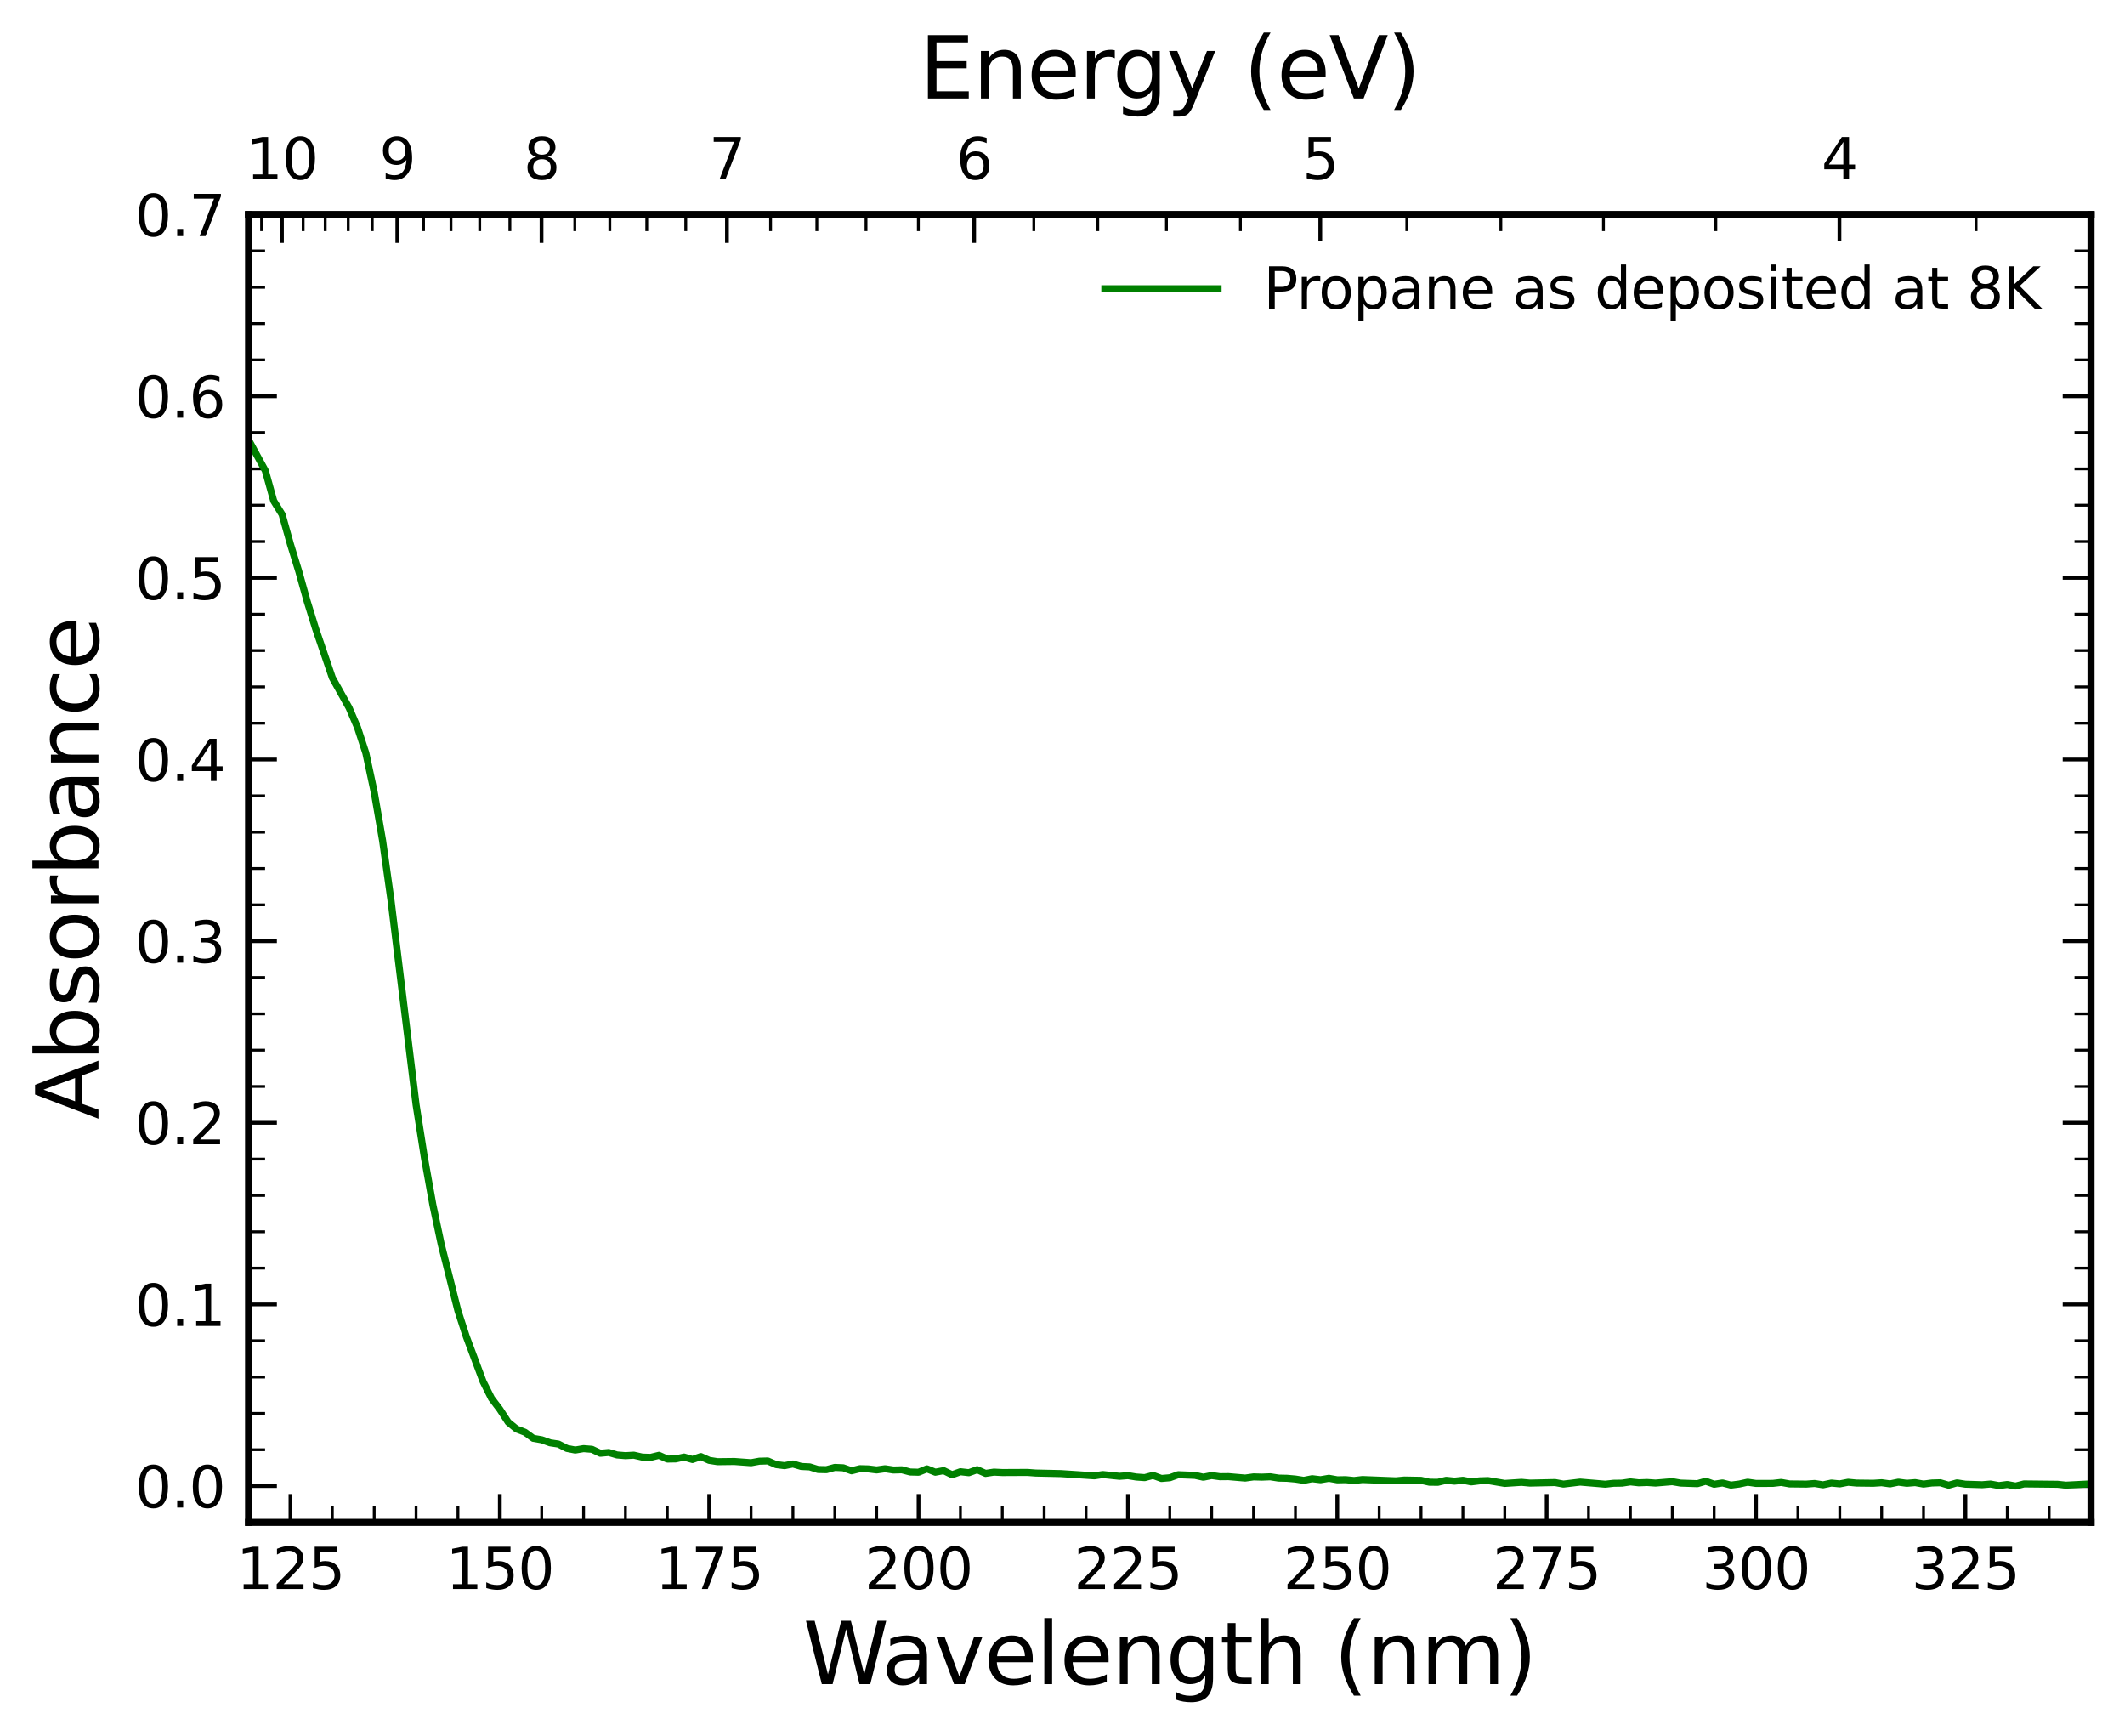 <?xml version="1.0" encoding="utf-8" standalone="no"?>
<!DOCTYPE svg PUBLIC "-//W3C//DTD SVG 1.1//EN"
  "http://www.w3.org/Graphics/SVG/1.1/DTD/svg11.dtd">
<svg xmlns:xlink="http://www.w3.org/1999/xlink" width="450.504pt" height="367.925pt" viewBox="0 0 450.504 367.925" xmlns="http://www.w3.org/2000/svg" version="1.1">
 <defs>
  <style type="text/css">*{stroke-linejoin: round; stroke-linecap: butt}</style>
 </defs>
 <g id="figure_1">
  <g id="patch_1">
   <path d="M 0 367.925 
L 450.504 367.925 
L 450.504 0 
L 0 0 
z
" style="fill: #ffffff"/>
  </g>
  <g id="axes_1">
   <g id="patch_2">
    <path d="M 52.704 322.691 
L 443.304 322.691 
L 443.304 45.491 
L 52.704 45.491 
z
" style="fill: #ffffff"/>
   </g>
   <g id="axes_2">
    <g id="patch_3">
     <path d="M 52.704 45.491 
L 443.304 45.491 
L 443.304 45.491 
L 52.704 45.491 
z
" style="fill: #ffffff"/>
    </g>
    <g id="matplotlib.axis_1">
     <g id="xtick_1">
      <g id="line2d_1">
       <defs>
        <path id="mc46e0ccaf7" d="M 0 0 
L 0 6 
" style="stroke: #000000; stroke-width: 0.8"/>
       </defs>
       <g>
        <use xlink:href="#mc46e0ccaf7" x="389.971" y="45.491" style="stroke: #000000; stroke-width: 0.8"/>
       </g>
      </g>
      <g id="text_1">
       <!-- 4 -->
       <g transform="translate(386.153 37.995) scale(0.12 -0.12)">
        <defs>
         <path id="DejaVuSans-34" d="M 2419 4116 
L 825 1625 
L 2419 1625 
L 2419 4116 
z
M 2253 4666 
L 3047 4666 
L 3047 1625 
L 3713 1625 
L 3713 1100 
L 3047 1100 
L 3047 0 
L 2419 0 
L 2419 1100 
L 313 1100 
L 313 1709 
L 2253 4666 
z
" transform="scale(0.016)"/>
        </defs>
        <use xlink:href="#DejaVuSans-34"/>
       </g>
      </g>
     </g>
     <g id="xtick_2">
      <g id="line2d_2">
       <g>
        <use xlink:href="#mc46e0ccaf7" x="279.906" y="45.491" style="stroke: #000000; stroke-width: 0.8"/>
       </g>
      </g>
      <g id="text_2">
       <!-- 5 -->
       <g transform="translate(276.089 37.995) scale(0.12 -0.12)">
        <defs>
         <path id="DejaVuSans-35" d="M 691 4666 
L 3169 4666 
L 3169 4134 
L 1269 4134 
L 1269 2991 
Q 1406 3038 1543 3061 
Q 1681 3084 1819 3084 
Q 2600 3084 3056 2656 
Q 3513 2228 3513 1497 
Q 3513 744 3044 326 
Q 2575 -91 1722 -91 
Q 1428 -91 1123 -41 
Q 819 9 494 109 
L 494 744 
Q 775 591 1075 516 
Q 1375 441 1709 441 
Q 2250 441 2565 725 
Q 2881 1009 2881 1497 
Q 2881 1984 2565 2268 
Q 2250 2553 1709 2553 
Q 1456 2553 1204 2497 
Q 953 2441 691 2322 
L 691 4666 
z
" transform="scale(0.016)"/>
        </defs>
        <use xlink:href="#DejaVuSans-35"/>
       </g>
      </g>
     </g>
     <g id="xtick_3">
      <g id="line2d_3">
       <g>
        <use xlink:href="#mc46e0ccaf7" x="206.53" y="45.491" style="stroke: #000000; stroke-width: 0.8"/>
       </g>
      </g>
      <g id="text_3">
       <!-- 6 -->
       <g transform="translate(202.713 37.995) scale(0.12 -0.12)">
        <defs>
         <path id="DejaVuSans-36" d="M 2113 2584 
Q 1688 2584 1439 2293 
Q 1191 2003 1191 1497 
Q 1191 994 1439 701 
Q 1688 409 2113 409 
Q 2538 409 2786 701 
Q 3034 994 3034 1497 
Q 3034 2003 2786 2293 
Q 2538 2584 2113 2584 
z
M 3366 4563 
L 3366 3988 
Q 3128 4100 2886 4159 
Q 2644 4219 2406 4219 
Q 1781 4219 1451 3797 
Q 1122 3375 1075 2522 
Q 1259 2794 1537 2939 
Q 1816 3084 2150 3084 
Q 2853 3084 3261 2657 
Q 3669 2231 3669 1497 
Q 3669 778 3244 343 
Q 2819 -91 2113 -91 
Q 1303 -91 875 529 
Q 447 1150 447 2328 
Q 447 3434 972 4092 
Q 1497 4750 2381 4750 
Q 2619 4750 2861 4703 
Q 3103 4656 3366 4563 
z
" transform="scale(0.016)"/>
        </defs>
        <use xlink:href="#DejaVuSans-36"/>
       </g>
      </g>
     </g>
     <g id="xtick_4">
      <g id="line2d_4">
       <g>
        <use xlink:href="#mc46e0ccaf7" x="154.119" y="45.491" style="stroke: #000000; stroke-width: 0.8"/>
       </g>
      </g>
      <g id="text_4">
       <!-- 7 -->
       <g transform="translate(150.301 37.995) scale(0.12 -0.12)">
        <defs>
         <path id="DejaVuSans-37" d="M 525 4666 
L 3525 4666 
L 3525 4397 
L 1831 0 
L 1172 0 
L 2766 4134 
L 525 4134 
L 525 4666 
z
" transform="scale(0.016)"/>
        </defs>
        <use xlink:href="#DejaVuSans-37"/>
       </g>
      </g>
     </g>
     <g id="xtick_5">
      <g id="line2d_5">
       <g>
        <use xlink:href="#mc46e0ccaf7" x="114.81" y="45.491" style="stroke: #000000; stroke-width: 0.8"/>
       </g>
      </g>
      <g id="text_5">
       <!-- 8 -->
       <g transform="translate(110.993 37.995) scale(0.12 -0.12)">
        <defs>
         <path id="DejaVuSans-38" d="M 2034 2216 
Q 1584 2216 1326 1975 
Q 1069 1734 1069 1313 
Q 1069 891 1326 650 
Q 1584 409 2034 409 
Q 2484 409 2743 651 
Q 3003 894 3003 1313 
Q 3003 1734 2745 1975 
Q 2488 2216 2034 2216 
z
M 1403 2484 
Q 997 2584 770 2862 
Q 544 3141 544 3541 
Q 544 4100 942 4425 
Q 1341 4750 2034 4750 
Q 2731 4750 3128 4425 
Q 3525 4100 3525 3541 
Q 3525 3141 3298 2862 
Q 3072 2584 2669 2484 
Q 3125 2378 3379 2068 
Q 3634 1759 3634 1313 
Q 3634 634 3220 271 
Q 2806 -91 2034 -91 
Q 1263 -91 848 271 
Q 434 634 434 1313 
Q 434 1759 690 2068 
Q 947 2378 1403 2484 
z
M 1172 3481 
Q 1172 3119 1398 2916 
Q 1625 2713 2034 2713 
Q 2441 2713 2670 2916 
Q 2900 3119 2900 3481 
Q 2900 3844 2670 4047 
Q 2441 4250 2034 4250 
Q 1625 4250 1398 4047 
Q 1172 3844 1172 3481 
z
" transform="scale(0.016)"/>
        </defs>
        <use xlink:href="#DejaVuSans-38"/>
       </g>
      </g>
     </g>
     <g id="xtick_6">
      <g id="line2d_6">
       <g>
        <use xlink:href="#mc46e0ccaf7" x="84.237" y="45.491" style="stroke: #000000; stroke-width: 0.8"/>
       </g>
      </g>
      <g id="text_6">
       <!-- 9 -->
       <g transform="translate(80.419 37.995) scale(0.12 -0.12)">
        <defs>
         <path id="DejaVuSans-39" d="M 703 97 
L 703 672 
Q 941 559 1184 500 
Q 1428 441 1663 441 
Q 2288 441 2617 861 
Q 2947 1281 2994 2138 
Q 2813 1869 2534 1725 
Q 2256 1581 1919 1581 
Q 1219 1581 811 2004 
Q 403 2428 403 3163 
Q 403 3881 828 4315 
Q 1253 4750 1959 4750 
Q 2769 4750 3195 4129 
Q 3622 3509 3622 2328 
Q 3622 1225 3098 567 
Q 2575 -91 1691 -91 
Q 1453 -91 1209 -44 
Q 966 3 703 97 
z
M 1959 2075 
Q 2384 2075 2632 2365 
Q 2881 2656 2881 3163 
Q 2881 3666 2632 3958 
Q 2384 4250 1959 4250 
Q 1534 4250 1286 3958 
Q 1038 3666 1038 3163 
Q 1038 2656 1286 2365 
Q 1534 2075 1959 2075 
z
" transform="scale(0.016)"/>
        </defs>
        <use xlink:href="#DejaVuSans-39"/>
       </g>
      </g>
     </g>
     <g id="xtick_7">
      <g id="line2d_7">
       <g>
        <use xlink:href="#mc46e0ccaf7" x="59.778" y="45.491" style="stroke: #000000; stroke-width: 0.8"/>
       </g>
      </g>
      <g id="text_7">
       <!-- 10 -->
       <g transform="translate(52.143 37.995) scale(0.12 -0.12)">
        <defs>
         <path id="DejaVuSans-31" d="M 794 531 
L 1825 531 
L 1825 4091 
L 703 3866 
L 703 4441 
L 1819 4666 
L 2450 4666 
L 2450 531 
L 3481 531 
L 3481 0 
L 794 0 
L 794 531 
z
" transform="scale(0.016)"/>
         <path id="DejaVuSans-30" d="M 2034 4250 
Q 1547 4250 1301 3770 
Q 1056 3291 1056 2328 
Q 1056 1369 1301 889 
Q 1547 409 2034 409 
Q 2525 409 2770 889 
Q 3016 1369 3016 2328 
Q 3016 3291 2770 3770 
Q 2525 4250 2034 4250 
z
M 2034 4750 
Q 2819 4750 3233 4129 
Q 3647 3509 3647 2328 
Q 3647 1150 3233 529 
Q 2819 -91 2034 -91 
Q 1250 -91 836 529 
Q 422 1150 422 2328 
Q 422 3509 836 4129 
Q 1250 4750 2034 4750 
z
" transform="scale(0.016)"/>
        </defs>
        <use xlink:href="#DejaVuSans-31"/>
        <use xlink:href="#DejaVuSans-30" x="63.623"/>
       </g>
      </g>
     </g>
     <g id="xtick_8">
      <g id="line2d_8">
       <defs>
        <path id="m41802b77cd" d="M 0 0 
L 0 3.5 
" style="stroke: #000000; stroke-width: 0.6"/>
       </defs>
       <g>
        <use xlink:href="#m41802b77cd" x="418.935" y="45.491" style="stroke: #000000; stroke-width: 0.6"/>
       </g>
      </g>
     </g>
     <g id="xtick_9">
      <g id="line2d_9">
       <g>
        <use xlink:href="#m41802b77cd" x="363.765" y="45.491" style="stroke: #000000; stroke-width: 0.6"/>
       </g>
      </g>
     </g>
     <g id="xtick_10">
      <g id="line2d_10">
       <g>
        <use xlink:href="#m41802b77cd" x="339.941" y="45.491" style="stroke: #000000; stroke-width: 0.6"/>
       </g>
      </g>
     </g>
     <g id="xtick_11">
      <g id="line2d_11">
       <g>
        <use xlink:href="#m41802b77cd" x="318.19" y="45.491" style="stroke: #000000; stroke-width: 0.6"/>
       </g>
      </g>
     </g>
     <g id="xtick_12">
      <g id="line2d_12">
       <g>
        <use xlink:href="#m41802b77cd" x="298.25" y="45.491" style="stroke: #000000; stroke-width: 0.6"/>
       </g>
      </g>
     </g>
     <g id="xtick_13">
      <g id="line2d_13">
       <g>
        <use xlink:href="#m41802b77cd" x="262.974" y="45.491" style="stroke: #000000; stroke-width: 0.6"/>
       </g>
      </g>
     </g>
     <g id="xtick_14">
      <g id="line2d_14">
       <g>
        <use xlink:href="#m41802b77cd" x="247.295" y="45.491" style="stroke: #000000; stroke-width: 0.6"/>
       </g>
      </g>
     </g>
     <g id="xtick_15">
      <g id="line2d_15">
       <g>
        <use xlink:href="#m41802b77cd" x="232.736" y="45.491" style="stroke: #000000; stroke-width: 0.6"/>
       </g>
      </g>
     </g>
     <g id="xtick_16">
      <g id="line2d_16">
       <g>
        <use xlink:href="#m41802b77cd" x="219.181" y="45.491" style="stroke: #000000; stroke-width: 0.6"/>
       </g>
      </g>
     </g>
     <g id="xtick_17">
      <g id="line2d_17">
       <g>
        <use xlink:href="#m41802b77cd" x="194.695" y="45.491" style="stroke: #000000; stroke-width: 0.6"/>
       </g>
      </g>
     </g>
     <g id="xtick_18">
      <g id="line2d_18">
       <g>
        <use xlink:href="#m41802b77cd" x="183.6" y="45.491" style="stroke: #000000; stroke-width: 0.6"/>
       </g>
      </g>
     </g>
     <g id="xtick_19">
      <g id="line2d_19">
       <g>
        <use xlink:href="#m41802b77cd" x="173.178" y="45.491" style="stroke: #000000; stroke-width: 0.6"/>
       </g>
      </g>
     </g>
     <g id="xtick_20">
      <g id="line2d_20">
       <g>
        <use xlink:href="#m41802b77cd" x="163.368" y="45.491" style="stroke: #000000; stroke-width: 0.6"/>
       </g>
      </g>
     </g>
     <g id="xtick_21">
      <g id="line2d_21">
       <g>
        <use xlink:href="#m41802b77cd" x="145.384" y="45.491" style="stroke: #000000; stroke-width: 0.6"/>
       </g>
      </g>
     </g>
     <g id="xtick_22">
      <g id="line2d_22">
       <g>
        <use xlink:href="#m41802b77cd" x="137.121" y="45.491" style="stroke: #000000; stroke-width: 0.6"/>
       </g>
      </g>
     </g>
     <g id="xtick_23">
      <g id="line2d_23">
       <g>
        <use xlink:href="#m41802b77cd" x="129.292" y="45.491" style="stroke: #000000; stroke-width: 0.6"/>
       </g>
      </g>
     </g>
     <g id="xtick_24">
      <g id="line2d_24">
       <g>
        <use xlink:href="#m41802b77cd" x="121.866" y="45.491" style="stroke: #000000; stroke-width: 0.6"/>
       </g>
      </g>
     </g>
     <g id="xtick_25">
      <g id="line2d_25">
       <g>
        <use xlink:href="#m41802b77cd" x="108.099" y="45.491" style="stroke: #000000; stroke-width: 0.6"/>
       </g>
      </g>
     </g>
     <g id="xtick_26">
      <g id="line2d_26">
       <g>
        <use xlink:href="#m41802b77cd" x="101.707" y="45.491" style="stroke: #000000; stroke-width: 0.6"/>
       </g>
      </g>
     </g>
     <g id="xtick_27">
      <g id="line2d_27">
       <g>
        <use xlink:href="#m41802b77cd" x="95.613" y="45.491" style="stroke: #000000; stroke-width: 0.6"/>
       </g>
      </g>
     </g>
     <g id="xtick_28">
      <g id="line2d_28">
       <g>
        <use xlink:href="#m41802b77cd" x="89.796" y="45.491" style="stroke: #000000; stroke-width: 0.6"/>
       </g>
      </g>
     </g>
     <g id="xtick_29">
      <g id="line2d_29">
       <g>
        <use xlink:href="#m41802b77cd" x="78.92" y="45.491" style="stroke: #000000; stroke-width: 0.6"/>
       </g>
      </g>
     </g>
     <g id="xtick_30">
      <g id="line2d_30">
       <g>
        <use xlink:href="#m41802b77cd" x="73.829" y="45.491" style="stroke: #000000; stroke-width: 0.6"/>
       </g>
      </g>
     </g>
     <g id="xtick_31">
      <g id="line2d_31">
       <g>
        <use xlink:href="#m41802b77cd" x="68.95" y="45.491" style="stroke: #000000; stroke-width: 0.6"/>
       </g>
      </g>
     </g>
     <g id="xtick_32">
      <g id="line2d_32">
       <g>
        <use xlink:href="#m41802b77cd" x="64.271" y="45.491" style="stroke: #000000; stroke-width: 0.6"/>
       </g>
      </g>
     </g>
     <g id="xtick_33">
      <g id="line2d_33">
       <g>
        <use xlink:href="#m41802b77cd" x="55.462" y="45.491" style="stroke: #000000; stroke-width: 0.6"/>
       </g>
      </g>
     </g>
     <g id="text_8">
      <!-- Energy (eV) -->
      <g transform="translate(194.916 20.877) scale(0.18 -0.18)">
       <defs>
        <path id="DejaVuSans-45" d="M 628 4666 
L 3578 4666 
L 3578 4134 
L 1259 4134 
L 1259 2753 
L 3481 2753 
L 3481 2222 
L 1259 2222 
L 1259 531 
L 3634 531 
L 3634 0 
L 628 0 
L 628 4666 
z
" transform="scale(0.016)"/>
        <path id="DejaVuSans-6e" d="M 3513 2113 
L 3513 0 
L 2938 0 
L 2938 2094 
Q 2938 2591 2744 2837 
Q 2550 3084 2163 3084 
Q 1697 3084 1428 2787 
Q 1159 2491 1159 1978 
L 1159 0 
L 581 0 
L 581 3500 
L 1159 3500 
L 1159 2956 
Q 1366 3272 1645 3428 
Q 1925 3584 2291 3584 
Q 2894 3584 3203 3211 
Q 3513 2838 3513 2113 
z
" transform="scale(0.016)"/>
        <path id="DejaVuSans-65" d="M 3597 1894 
L 3597 1613 
L 953 1613 
Q 991 1019 1311 708 
Q 1631 397 2203 397 
Q 2534 397 2845 478 
Q 3156 559 3463 722 
L 3463 178 
Q 3153 47 2828 -22 
Q 2503 -91 2169 -91 
Q 1331 -91 842 396 
Q 353 884 353 1716 
Q 353 2575 817 3079 
Q 1281 3584 2069 3584 
Q 2775 3584 3186 3129 
Q 3597 2675 3597 1894 
z
M 3022 2063 
Q 3016 2534 2758 2815 
Q 2500 3097 2075 3097 
Q 1594 3097 1305 2825 
Q 1016 2553 972 2059 
L 3022 2063 
z
" transform="scale(0.016)"/>
        <path id="DejaVuSans-72" d="M 2631 2963 
Q 2534 3019 2420 3045 
Q 2306 3072 2169 3072 
Q 1681 3072 1420 2755 
Q 1159 2438 1159 1844 
L 1159 0 
L 581 0 
L 581 3500 
L 1159 3500 
L 1159 2956 
Q 1341 3275 1631 3429 
Q 1922 3584 2338 3584 
Q 2397 3584 2469 3576 
Q 2541 3569 2628 3553 
L 2631 2963 
z
" transform="scale(0.016)"/>
        <path id="DejaVuSans-67" d="M 2906 1791 
Q 2906 2416 2648 2759 
Q 2391 3103 1925 3103 
Q 1463 3103 1205 2759 
Q 947 2416 947 1791 
Q 947 1169 1205 825 
Q 1463 481 1925 481 
Q 2391 481 2648 825 
Q 2906 1169 2906 1791 
z
M 3481 434 
Q 3481 -459 3084 -895 
Q 2688 -1331 1869 -1331 
Q 1566 -1331 1297 -1286 
Q 1028 -1241 775 -1147 
L 775 -588 
Q 1028 -725 1275 -790 
Q 1522 -856 1778 -856 
Q 2344 -856 2625 -561 
Q 2906 -266 2906 331 
L 2906 616 
Q 2728 306 2450 153 
Q 2172 0 1784 0 
Q 1141 0 747 490 
Q 353 981 353 1791 
Q 353 2603 747 3093 
Q 1141 3584 1784 3584 
Q 2172 3584 2450 3431 
Q 2728 3278 2906 2969 
L 2906 3500 
L 3481 3500 
L 3481 434 
z
" transform="scale(0.016)"/>
        <path id="DejaVuSans-79" d="M 2059 -325 
Q 1816 -950 1584 -1140 
Q 1353 -1331 966 -1331 
L 506 -1331 
L 506 -850 
L 844 -850 
Q 1081 -850 1212 -737 
Q 1344 -625 1503 -206 
L 1606 56 
L 191 3500 
L 800 3500 
L 1894 763 
L 2988 3500 
L 3597 3500 
L 2059 -325 
z
" transform="scale(0.016)"/>
        <path id="DejaVuSans-20" transform="scale(0.016)"/>
        <path id="DejaVuSans-28" d="M 1984 4856 
Q 1566 4138 1362 3434 
Q 1159 2731 1159 2009 
Q 1159 1288 1364 580 
Q 1569 -128 1984 -844 
L 1484 -844 
Q 1016 -109 783 600 
Q 550 1309 550 2009 
Q 550 2706 781 3412 
Q 1013 4119 1484 4856 
L 1984 4856 
z
" transform="scale(0.016)"/>
        <path id="DejaVuSans-56" d="M 1831 0 
L 50 4666 
L 709 4666 
L 2188 738 
L 3669 4666 
L 4325 4666 
L 2547 0 
L 1831 0 
z
" transform="scale(0.016)"/>
        <path id="DejaVuSans-29" d="M 513 4856 
L 1013 4856 
Q 1481 4119 1714 3412 
Q 1947 2706 1947 2009 
Q 1947 1309 1714 600 
Q 1481 -109 1013 -844 
L 513 -844 
Q 928 -128 1133 580 
Q 1338 1288 1338 2009 
Q 1338 2731 1133 3434 
Q 928 4138 513 4856 
z
" transform="scale(0.016)"/>
       </defs>
       <use xlink:href="#DejaVuSans-45"/>
       <use xlink:href="#DejaVuSans-6e" x="63.184"/>
       <use xlink:href="#DejaVuSans-65" x="126.562"/>
       <use xlink:href="#DejaVuSans-72" x="188.086"/>
       <use xlink:href="#DejaVuSans-67" x="227.449"/>
       <use xlink:href="#DejaVuSans-79" x="290.926"/>
       <use xlink:href="#DejaVuSans-20" x="350.105"/>
       <use xlink:href="#DejaVuSans-28" x="381.893"/>
       <use xlink:href="#DejaVuSans-65" x="420.906"/>
       <use xlink:href="#DejaVuSans-56" x="482.43"/>
       <use xlink:href="#DejaVuSans-29" x="550.838"/>
      </g>
     </g>
    </g>
    <g id="matplotlib.axis_2"/>
    <g id="patch_4">
     <path d="M 443.304 45.491 
L 52.704 45.491 
" style="fill: none; stroke: #000000; stroke-width: 1.5; stroke-linejoin: miter; stroke-linecap: square"/>
    </g>
   </g>
   <g id="matplotlib.axis_3">
    <g id="xtick_34">
     <g id="line2d_34">
      <defs>
       <path id="mc3f8a1e5c2" d="M 0 0 
L 0 -6 
" style="stroke: #000000; stroke-width: 0.8"/>
      </defs>
      <g>
       <use xlink:href="#mc3f8a1e5c2" x="61.582" y="322.691" style="stroke: #000000; stroke-width: 0.8"/>
      </g>
     </g>
     <g id="text_9">
      <!-- 125 -->
      <g transform="translate(50.129 336.809) scale(0.12 -0.12)">
       <defs>
        <path id="DejaVuSans-32" d="M 1228 531 
L 3431 531 
L 3431 0 
L 469 0 
L 469 531 
Q 828 903 1448 1529 
Q 2069 2156 2228 2338 
Q 2531 2678 2651 2914 
Q 2772 3150 2772 3378 
Q 2772 3750 2511 3984 
Q 2250 4219 1831 4219 
Q 1534 4219 1204 4116 
Q 875 4013 500 3803 
L 500 4441 
Q 881 4594 1212 4672 
Q 1544 4750 1819 4750 
Q 2544 4750 2975 4387 
Q 3406 4025 3406 3419 
Q 3406 3131 3298 2873 
Q 3191 2616 2906 2266 
Q 2828 2175 2409 1742 
Q 1991 1309 1228 531 
z
" transform="scale(0.016)"/>
       </defs>
       <use xlink:href="#DejaVuSans-31"/>
       <use xlink:href="#DejaVuSans-32" x="63.623"/>
       <use xlink:href="#DejaVuSans-35" x="127.246"/>
      </g>
     </g>
    </g>
    <g id="xtick_35">
     <g id="line2d_35">
      <g>
       <use xlink:href="#mc3f8a1e5c2" x="105.968" y="322.691" style="stroke: #000000; stroke-width: 0.8"/>
      </g>
     </g>
     <g id="text_10">
      <!-- 150 -->
      <g transform="translate(94.516 336.809) scale(0.12 -0.12)">
       <use xlink:href="#DejaVuSans-31"/>
       <use xlink:href="#DejaVuSans-35" x="63.623"/>
       <use xlink:href="#DejaVuSans-30" x="127.246"/>
      </g>
     </g>
    </g>
    <g id="xtick_36">
     <g id="line2d_36">
      <g>
       <use xlink:href="#mc3f8a1e5c2" x="150.354" y="322.691" style="stroke: #000000; stroke-width: 0.8"/>
      </g>
     </g>
     <g id="text_11">
      <!-- 175 -->
      <g transform="translate(138.902 336.809) scale(0.12 -0.12)">
       <use xlink:href="#DejaVuSans-31"/>
       <use xlink:href="#DejaVuSans-37" x="63.623"/>
       <use xlink:href="#DejaVuSans-35" x="127.246"/>
      </g>
     </g>
    </g>
    <g id="xtick_37">
     <g id="line2d_37">
      <g>
       <use xlink:href="#mc3f8a1e5c2" x="194.741" y="322.691" style="stroke: #000000; stroke-width: 0.8"/>
      </g>
     </g>
     <g id="text_12">
      <!-- 200 -->
      <g transform="translate(183.288 336.809) scale(0.12 -0.12)">
       <use xlink:href="#DejaVuSans-32"/>
       <use xlink:href="#DejaVuSans-30" x="63.623"/>
       <use xlink:href="#DejaVuSans-30" x="127.246"/>
      </g>
     </g>
    </g>
    <g id="xtick_38">
     <g id="line2d_38">
      <g>
       <use xlink:href="#mc3f8a1e5c2" x="239.127" y="322.691" style="stroke: #000000; stroke-width: 0.8"/>
      </g>
     </g>
     <g id="text_13">
      <!-- 225 -->
      <g transform="translate(227.675 336.809) scale(0.12 -0.12)">
       <use xlink:href="#DejaVuSans-32"/>
       <use xlink:href="#DejaVuSans-32" x="63.623"/>
       <use xlink:href="#DejaVuSans-35" x="127.246"/>
      </g>
     </g>
    </g>
    <g id="xtick_39">
     <g id="line2d_39">
      <g>
       <use xlink:href="#mc3f8a1e5c2" x="283.513" y="322.691" style="stroke: #000000; stroke-width: 0.8"/>
      </g>
     </g>
     <g id="text_14">
      <!-- 250 -->
      <g transform="translate(272.061 336.809) scale(0.12 -0.12)">
       <use xlink:href="#DejaVuSans-32"/>
       <use xlink:href="#DejaVuSans-35" x="63.623"/>
       <use xlink:href="#DejaVuSans-30" x="127.246"/>
      </g>
     </g>
    </g>
    <g id="xtick_40">
     <g id="line2d_40">
      <g>
       <use xlink:href="#mc3f8a1e5c2" x="327.9" y="322.691" style="stroke: #000000; stroke-width: 0.8"/>
      </g>
     </g>
     <g id="text_15">
      <!-- 275 -->
      <g transform="translate(316.447 336.809) scale(0.12 -0.12)">
       <use xlink:href="#DejaVuSans-32"/>
       <use xlink:href="#DejaVuSans-37" x="63.623"/>
       <use xlink:href="#DejaVuSans-35" x="127.246"/>
      </g>
     </g>
    </g>
    <g id="xtick_41">
     <g id="line2d_41">
      <g>
       <use xlink:href="#mc3f8a1e5c2" x="372.286" y="322.691" style="stroke: #000000; stroke-width: 0.8"/>
      </g>
     </g>
     <g id="text_16">
      <!-- 300 -->
      <g transform="translate(360.834 336.809) scale(0.12 -0.12)">
       <defs>
        <path id="DejaVuSans-33" d="M 2597 2516 
Q 3050 2419 3304 2112 
Q 3559 1806 3559 1356 
Q 3559 666 3084 287 
Q 2609 -91 1734 -91 
Q 1441 -91 1130 -33 
Q 819 25 488 141 
L 488 750 
Q 750 597 1062 519 
Q 1375 441 1716 441 
Q 2309 441 2620 675 
Q 2931 909 2931 1356 
Q 2931 1769 2642 2001 
Q 2353 2234 1838 2234 
L 1294 2234 
L 1294 2753 
L 1863 2753 
Q 2328 2753 2575 2939 
Q 2822 3125 2822 3475 
Q 2822 3834 2567 4026 
Q 2313 4219 1838 4219 
Q 1578 4219 1281 4162 
Q 984 4106 628 3988 
L 628 4550 
Q 988 4650 1302 4700 
Q 1616 4750 1894 4750 
Q 2613 4750 3031 4423 
Q 3450 4097 3450 3541 
Q 3450 3153 3228 2886 
Q 3006 2619 2597 2516 
z
" transform="scale(0.016)"/>
       </defs>
       <use xlink:href="#DejaVuSans-33"/>
       <use xlink:href="#DejaVuSans-30" x="63.623"/>
       <use xlink:href="#DejaVuSans-30" x="127.246"/>
      </g>
     </g>
    </g>
    <g id="xtick_42">
     <g id="line2d_42">
      <g>
       <use xlink:href="#mc3f8a1e5c2" x="416.673" y="322.691" style="stroke: #000000; stroke-width: 0.8"/>
      </g>
     </g>
     <g id="text_17">
      <!-- 325 -->
      <g transform="translate(405.22 336.809) scale(0.12 -0.12)">
       <use xlink:href="#DejaVuSans-33"/>
       <use xlink:href="#DejaVuSans-32" x="63.623"/>
       <use xlink:href="#DejaVuSans-35" x="127.246"/>
      </g>
     </g>
    </g>
    <g id="xtick_43">
     <g id="line2d_43">
      <defs>
       <path id="md6ed1feb13" d="M 0 0 
L 0 -3.5 
" style="stroke: #000000; stroke-width: 0.6"/>
      </defs>
      <g>
       <use xlink:href="#md6ed1feb13" x="52.704" y="322.691" style="stroke: #000000; stroke-width: 0.6"/>
      </g>
     </g>
    </g>
    <g id="xtick_44">
     <g id="line2d_44">
      <g>
       <use xlink:href="#md6ed1feb13" x="70.459" y="322.691" style="stroke: #000000; stroke-width: 0.6"/>
      </g>
     </g>
    </g>
    <g id="xtick_45">
     <g id="line2d_45">
      <g>
       <use xlink:href="#md6ed1feb13" x="79.336" y="322.691" style="stroke: #000000; stroke-width: 0.6"/>
      </g>
     </g>
    </g>
    <g id="xtick_46">
     <g id="line2d_46">
      <g>
       <use xlink:href="#md6ed1feb13" x="88.213" y="322.691" style="stroke: #000000; stroke-width: 0.6"/>
      </g>
     </g>
    </g>
    <g id="xtick_47">
     <g id="line2d_47">
      <g>
       <use xlink:href="#md6ed1feb13" x="97.091" y="322.691" style="stroke: #000000; stroke-width: 0.6"/>
      </g>
     </g>
    </g>
    <g id="xtick_48">
     <g id="line2d_48">
      <g>
       <use xlink:href="#md6ed1feb13" x="114.845" y="322.691" style="stroke: #000000; stroke-width: 0.6"/>
      </g>
     </g>
    </g>
    <g id="xtick_49">
     <g id="line2d_49">
      <g>
       <use xlink:href="#md6ed1feb13" x="123.723" y="322.691" style="stroke: #000000; stroke-width: 0.6"/>
      </g>
     </g>
    </g>
    <g id="xtick_50">
     <g id="line2d_50">
      <g>
       <use xlink:href="#md6ed1feb13" x="132.6" y="322.691" style="stroke: #000000; stroke-width: 0.6"/>
      </g>
     </g>
    </g>
    <g id="xtick_51">
     <g id="line2d_51">
      <g>
       <use xlink:href="#md6ed1feb13" x="141.477" y="322.691" style="stroke: #000000; stroke-width: 0.6"/>
      </g>
     </g>
    </g>
    <g id="xtick_52">
     <g id="line2d_52">
      <g>
       <use xlink:href="#md6ed1feb13" x="159.232" y="322.691" style="stroke: #000000; stroke-width: 0.6"/>
      </g>
     </g>
    </g>
    <g id="xtick_53">
     <g id="line2d_53">
      <g>
       <use xlink:href="#md6ed1feb13" x="168.109" y="322.691" style="stroke: #000000; stroke-width: 0.6"/>
      </g>
     </g>
    </g>
    <g id="xtick_54">
     <g id="line2d_54">
      <g>
       <use xlink:href="#md6ed1feb13" x="176.986" y="322.691" style="stroke: #000000; stroke-width: 0.6"/>
      </g>
     </g>
    </g>
    <g id="xtick_55">
     <g id="line2d_55">
      <g>
       <use xlink:href="#md6ed1feb13" x="185.863" y="322.691" style="stroke: #000000; stroke-width: 0.6"/>
      </g>
     </g>
    </g>
    <g id="xtick_56">
     <g id="line2d_56">
      <g>
       <use xlink:href="#md6ed1feb13" x="203.618" y="322.691" style="stroke: #000000; stroke-width: 0.6"/>
      </g>
     </g>
    </g>
    <g id="xtick_57">
     <g id="line2d_57">
      <g>
       <use xlink:href="#md6ed1feb13" x="212.495" y="322.691" style="stroke: #000000; stroke-width: 0.6"/>
      </g>
     </g>
    </g>
    <g id="xtick_58">
     <g id="line2d_58">
      <g>
       <use xlink:href="#md6ed1feb13" x="221.373" y="322.691" style="stroke: #000000; stroke-width: 0.6"/>
      </g>
     </g>
    </g>
    <g id="xtick_59">
     <g id="line2d_59">
      <g>
       <use xlink:href="#md6ed1feb13" x="230.25" y="322.691" style="stroke: #000000; stroke-width: 0.6"/>
      </g>
     </g>
    </g>
    <g id="xtick_60">
     <g id="line2d_60">
      <g>
       <use xlink:href="#md6ed1feb13" x="248.004" y="322.691" style="stroke: #000000; stroke-width: 0.6"/>
      </g>
     </g>
    </g>
    <g id="xtick_61">
     <g id="line2d_61">
      <g>
       <use xlink:href="#md6ed1feb13" x="256.882" y="322.691" style="stroke: #000000; stroke-width: 0.6"/>
      </g>
     </g>
    </g>
    <g id="xtick_62">
     <g id="line2d_62">
      <g>
       <use xlink:href="#md6ed1feb13" x="265.759" y="322.691" style="stroke: #000000; stroke-width: 0.6"/>
      </g>
     </g>
    </g>
    <g id="xtick_63">
     <g id="line2d_63">
      <g>
       <use xlink:href="#md6ed1feb13" x="274.636" y="322.691" style="stroke: #000000; stroke-width: 0.6"/>
      </g>
     </g>
    </g>
    <g id="xtick_64">
     <g id="line2d_64">
      <g>
       <use xlink:href="#md6ed1feb13" x="292.391" y="322.691" style="stroke: #000000; stroke-width: 0.6"/>
      </g>
     </g>
    </g>
    <g id="xtick_65">
     <g id="line2d_65">
      <g>
       <use xlink:href="#md6ed1feb13" x="301.268" y="322.691" style="stroke: #000000; stroke-width: 0.6"/>
      </g>
     </g>
    </g>
    <g id="xtick_66">
     <g id="line2d_66">
      <g>
       <use xlink:href="#md6ed1feb13" x="310.145" y="322.691" style="stroke: #000000; stroke-width: 0.6"/>
      </g>
     </g>
    </g>
    <g id="xtick_67">
     <g id="line2d_67">
      <g>
       <use xlink:href="#md6ed1feb13" x="319.023" y="322.691" style="stroke: #000000; stroke-width: 0.6"/>
      </g>
     </g>
    </g>
    <g id="xtick_68">
     <g id="line2d_68">
      <g>
       <use xlink:href="#md6ed1feb13" x="336.777" y="322.691" style="stroke: #000000; stroke-width: 0.6"/>
      </g>
     </g>
    </g>
    <g id="xtick_69">
     <g id="line2d_69">
      <g>
       <use xlink:href="#md6ed1feb13" x="345.654" y="322.691" style="stroke: #000000; stroke-width: 0.6"/>
      </g>
     </g>
    </g>
    <g id="xtick_70">
     <g id="line2d_70">
      <g>
       <use xlink:href="#md6ed1feb13" x="354.532" y="322.691" style="stroke: #000000; stroke-width: 0.6"/>
      </g>
     </g>
    </g>
    <g id="xtick_71">
     <g id="line2d_71">
      <g>
       <use xlink:href="#md6ed1feb13" x="363.409" y="322.691" style="stroke: #000000; stroke-width: 0.6"/>
      </g>
     </g>
    </g>
    <g id="xtick_72">
     <g id="line2d_72">
      <g>
       <use xlink:href="#md6ed1feb13" x="381.163" y="322.691" style="stroke: #000000; stroke-width: 0.6"/>
      </g>
     </g>
    </g>
    <g id="xtick_73">
     <g id="line2d_73">
      <g>
       <use xlink:href="#md6ed1feb13" x="390.041" y="322.691" style="stroke: #000000; stroke-width: 0.6"/>
      </g>
     </g>
    </g>
    <g id="xtick_74">
     <g id="line2d_74">
      <g>
       <use xlink:href="#md6ed1feb13" x="398.918" y="322.691" style="stroke: #000000; stroke-width: 0.6"/>
      </g>
     </g>
    </g>
    <g id="xtick_75">
     <g id="line2d_75">
      <g>
       <use xlink:href="#md6ed1feb13" x="407.795" y="322.691" style="stroke: #000000; stroke-width: 0.6"/>
      </g>
     </g>
    </g>
    <g id="xtick_76">
     <g id="line2d_76">
      <g>
       <use xlink:href="#md6ed1feb13" x="425.55" y="322.691" style="stroke: #000000; stroke-width: 0.6"/>
      </g>
     </g>
    </g>
    <g id="xtick_77">
     <g id="line2d_77">
      <g>
       <use xlink:href="#md6ed1feb13" x="434.427" y="322.691" style="stroke: #000000; stroke-width: 0.6"/>
      </g>
     </g>
    </g>
    <g id="xtick_78">
     <g id="line2d_78">
      <g>
       <use xlink:href="#md6ed1feb13" x="443.304" y="322.691" style="stroke: #000000; stroke-width: 0.6"/>
      </g>
     </g>
    </g>
    <g id="text_18">
     <!-- Wavelength (nm) -->
     <g transform="translate(170.258 356.982) scale(0.18 -0.18)">
      <defs>
       <path id="DejaVuSans-57" d="M 213 4666 
L 850 4666 
L 1831 722 
L 2809 4666 
L 3519 4666 
L 4500 722 
L 5478 4666 
L 6119 4666 
L 4947 0 
L 4153 0 
L 3169 4050 
L 2175 0 
L 1381 0 
L 213 4666 
z
" transform="scale(0.016)"/>
       <path id="DejaVuSans-61" d="M 2194 1759 
Q 1497 1759 1228 1600 
Q 959 1441 959 1056 
Q 959 750 1161 570 
Q 1363 391 1709 391 
Q 2188 391 2477 730 
Q 2766 1069 2766 1631 
L 2766 1759 
L 2194 1759 
z
M 3341 1997 
L 3341 0 
L 2766 0 
L 2766 531 
Q 2569 213 2275 61 
Q 1981 -91 1556 -91 
Q 1019 -91 701 211 
Q 384 513 384 1019 
Q 384 1609 779 1909 
Q 1175 2209 1959 2209 
L 2766 2209 
L 2766 2266 
Q 2766 2663 2505 2880 
Q 2244 3097 1772 3097 
Q 1472 3097 1187 3025 
Q 903 2953 641 2809 
L 641 3341 
Q 956 3463 1253 3523 
Q 1550 3584 1831 3584 
Q 2591 3584 2966 3190 
Q 3341 2797 3341 1997 
z
" transform="scale(0.016)"/>
       <path id="DejaVuSans-76" d="M 191 3500 
L 800 3500 
L 1894 563 
L 2988 3500 
L 3597 3500 
L 2284 0 
L 1503 0 
L 191 3500 
z
" transform="scale(0.016)"/>
       <path id="DejaVuSans-6c" d="M 603 4863 
L 1178 4863 
L 1178 0 
L 603 0 
L 603 4863 
z
" transform="scale(0.016)"/>
       <path id="DejaVuSans-74" d="M 1172 4494 
L 1172 3500 
L 2356 3500 
L 2356 3053 
L 1172 3053 
L 1172 1153 
Q 1172 725 1289 603 
Q 1406 481 1766 481 
L 2356 481 
L 2356 0 
L 1766 0 
Q 1100 0 847 248 
Q 594 497 594 1153 
L 594 3053 
L 172 3053 
L 172 3500 
L 594 3500 
L 594 4494 
L 1172 4494 
z
" transform="scale(0.016)"/>
       <path id="DejaVuSans-68" d="M 3513 2113 
L 3513 0 
L 2938 0 
L 2938 2094 
Q 2938 2591 2744 2837 
Q 2550 3084 2163 3084 
Q 1697 3084 1428 2787 
Q 1159 2491 1159 1978 
L 1159 0 
L 581 0 
L 581 4863 
L 1159 4863 
L 1159 2956 
Q 1366 3272 1645 3428 
Q 1925 3584 2291 3584 
Q 2894 3584 3203 3211 
Q 3513 2838 3513 2113 
z
" transform="scale(0.016)"/>
       <path id="DejaVuSans-6d" d="M 3328 2828 
Q 3544 3216 3844 3400 
Q 4144 3584 4550 3584 
Q 5097 3584 5394 3201 
Q 5691 2819 5691 2113 
L 5691 0 
L 5113 0 
L 5113 2094 
Q 5113 2597 4934 2840 
Q 4756 3084 4391 3084 
Q 3944 3084 3684 2787 
Q 3425 2491 3425 1978 
L 3425 0 
L 2847 0 
L 2847 2094 
Q 2847 2600 2669 2842 
Q 2491 3084 2119 3084 
Q 1678 3084 1418 2786 
Q 1159 2488 1159 1978 
L 1159 0 
L 581 0 
L 581 3500 
L 1159 3500 
L 1159 2956 
Q 1356 3278 1631 3431 
Q 1906 3584 2284 3584 
Q 2666 3584 2933 3390 
Q 3200 3197 3328 2828 
z
" transform="scale(0.016)"/>
      </defs>
      <use xlink:href="#DejaVuSans-57"/>
      <use xlink:href="#DejaVuSans-61" x="92.502"/>
      <use xlink:href="#DejaVuSans-76" x="153.781"/>
      <use xlink:href="#DejaVuSans-65" x="212.961"/>
      <use xlink:href="#DejaVuSans-6c" x="274.484"/>
      <use xlink:href="#DejaVuSans-65" x="302.268"/>
      <use xlink:href="#DejaVuSans-6e" x="363.791"/>
      <use xlink:href="#DejaVuSans-67" x="427.17"/>
      <use xlink:href="#DejaVuSans-74" x="490.646"/>
      <use xlink:href="#DejaVuSans-68" x="529.855"/>
      <use xlink:href="#DejaVuSans-20" x="593.234"/>
      <use xlink:href="#DejaVuSans-28" x="625.021"/>
      <use xlink:href="#DejaVuSans-6e" x="664.035"/>
      <use xlink:href="#DejaVuSans-6d" x="727.414"/>
      <use xlink:href="#DejaVuSans-29" x="824.826"/>
     </g>
    </g>
   </g>
   <g id="matplotlib.axis_4">
    <g id="ytick_1">
     <g id="line2d_79">
      <defs>
       <path id="m3af109103d" d="M 0 0 
L 6 0 
" style="stroke: #000000; stroke-width: 0.8"/>
      </defs>
      <g>
       <use xlink:href="#m3af109103d" x="52.704" y="314.991" style="stroke: #000000; stroke-width: 0.8"/>
      </g>
     </g>
     <g id="line2d_80">
      <defs>
       <path id="m402e74baa2" d="M 0 0 
L -6 0 
" style="stroke: #000000; stroke-width: 0.8"/>
      </defs>
      <g>
       <use xlink:href="#m402e74baa2" x="443.304" y="314.991" style="stroke: #000000; stroke-width: 0.8"/>
      </g>
     </g>
     <g id="text_19">
      <!-- 0.0 -->
      <g transform="translate(28.621 319.55) scale(0.12 -0.12)">
       <defs>
        <path id="DejaVuSans-2e" d="M 684 794 
L 1344 794 
L 1344 0 
L 684 0 
L 684 794 
z
" transform="scale(0.016)"/>
       </defs>
       <use xlink:href="#DejaVuSans-30"/>
       <use xlink:href="#DejaVuSans-2e" x="63.623"/>
       <use xlink:href="#DejaVuSans-30" x="95.41"/>
      </g>
     </g>
    </g>
    <g id="ytick_2">
     <g id="line2d_81">
      <g>
       <use xlink:href="#m3af109103d" x="52.704" y="276.491" style="stroke: #000000; stroke-width: 0.8"/>
      </g>
     </g>
     <g id="line2d_82">
      <g>
       <use xlink:href="#m402e74baa2" x="443.304" y="276.491" style="stroke: #000000; stroke-width: 0.8"/>
      </g>
     </g>
     <g id="text_20">
      <!-- 0.1 -->
      <g transform="translate(28.621 281.05) scale(0.12 -0.12)">
       <use xlink:href="#DejaVuSans-30"/>
       <use xlink:href="#DejaVuSans-2e" x="63.623"/>
       <use xlink:href="#DejaVuSans-31" x="95.41"/>
      </g>
     </g>
    </g>
    <g id="ytick_3">
     <g id="line2d_83">
      <g>
       <use xlink:href="#m3af109103d" x="52.704" y="237.991" style="stroke: #000000; stroke-width: 0.8"/>
      </g>
     </g>
     <g id="line2d_84">
      <g>
       <use xlink:href="#m402e74baa2" x="443.304" y="237.991" style="stroke: #000000; stroke-width: 0.8"/>
      </g>
     </g>
     <g id="text_21">
      <!-- 0.2 -->
      <g transform="translate(28.621 242.55) scale(0.12 -0.12)">
       <use xlink:href="#DejaVuSans-30"/>
       <use xlink:href="#DejaVuSans-2e" x="63.623"/>
       <use xlink:href="#DejaVuSans-32" x="95.41"/>
      </g>
     </g>
    </g>
    <g id="ytick_4">
     <g id="line2d_85">
      <g>
       <use xlink:href="#m3af109103d" x="52.704" y="199.491" style="stroke: #000000; stroke-width: 0.8"/>
      </g>
     </g>
     <g id="line2d_86">
      <g>
       <use xlink:href="#m402e74baa2" x="443.304" y="199.491" style="stroke: #000000; stroke-width: 0.8"/>
      </g>
     </g>
     <g id="text_22">
      <!-- 0.3 -->
      <g transform="translate(28.621 204.05) scale(0.12 -0.12)">
       <use xlink:href="#DejaVuSans-30"/>
       <use xlink:href="#DejaVuSans-2e" x="63.623"/>
       <use xlink:href="#DejaVuSans-33" x="95.41"/>
      </g>
     </g>
    </g>
    <g id="ytick_5">
     <g id="line2d_87">
      <g>
       <use xlink:href="#m3af109103d" x="52.704" y="160.991" style="stroke: #000000; stroke-width: 0.8"/>
      </g>
     </g>
     <g id="line2d_88">
      <g>
       <use xlink:href="#m402e74baa2" x="443.304" y="160.991" style="stroke: #000000; stroke-width: 0.8"/>
      </g>
     </g>
     <g id="text_23">
      <!-- 0.4 -->
      <g transform="translate(28.621 165.55) scale(0.12 -0.12)">
       <use xlink:href="#DejaVuSans-30"/>
       <use xlink:href="#DejaVuSans-2e" x="63.623"/>
       <use xlink:href="#DejaVuSans-34" x="95.41"/>
      </g>
     </g>
    </g>
    <g id="ytick_6">
     <g id="line2d_89">
      <g>
       <use xlink:href="#m3af109103d" x="52.704" y="122.491" style="stroke: #000000; stroke-width: 0.8"/>
      </g>
     </g>
     <g id="line2d_90">
      <g>
       <use xlink:href="#m402e74baa2" x="443.304" y="122.491" style="stroke: #000000; stroke-width: 0.8"/>
      </g>
     </g>
     <g id="text_24">
      <!-- 0.5 -->
      <g transform="translate(28.621 127.05) scale(0.12 -0.12)">
       <use xlink:href="#DejaVuSans-30"/>
       <use xlink:href="#DejaVuSans-2e" x="63.623"/>
       <use xlink:href="#DejaVuSans-35" x="95.41"/>
      </g>
     </g>
    </g>
    <g id="ytick_7">
     <g id="line2d_91">
      <g>
       <use xlink:href="#m3af109103d" x="52.704" y="83.991" style="stroke: #000000; stroke-width: 0.8"/>
      </g>
     </g>
     <g id="line2d_92">
      <g>
       <use xlink:href="#m402e74baa2" x="443.304" y="83.991" style="stroke: #000000; stroke-width: 0.8"/>
      </g>
     </g>
     <g id="text_25">
      <!-- 0.6 -->
      <g transform="translate(28.621 88.55) scale(0.12 -0.12)">
       <use xlink:href="#DejaVuSans-30"/>
       <use xlink:href="#DejaVuSans-2e" x="63.623"/>
       <use xlink:href="#DejaVuSans-36" x="95.41"/>
      </g>
     </g>
    </g>
    <g id="ytick_8">
     <g id="line2d_93">
      <g>
       <use xlink:href="#m3af109103d" x="52.704" y="45.491" style="stroke: #000000; stroke-width: 0.8"/>
      </g>
     </g>
     <g id="line2d_94">
      <g>
       <use xlink:href="#m402e74baa2" x="443.304" y="45.491" style="stroke: #000000; stroke-width: 0.8"/>
      </g>
     </g>
     <g id="text_26">
      <!-- 0.7 -->
      <g transform="translate(28.621 50.05) scale(0.12 -0.12)">
       <use xlink:href="#DejaVuSans-30"/>
       <use xlink:href="#DejaVuSans-2e" x="63.623"/>
       <use xlink:href="#DejaVuSans-37" x="95.41"/>
      </g>
     </g>
    </g>
    <g id="ytick_9">
     <g id="line2d_95">
      <defs>
       <path id="m439889ad9c" d="M 0 0 
L 3.5 0 
" style="stroke: #000000; stroke-width: 0.6"/>
      </defs>
      <g>
       <use xlink:href="#m439889ad9c" x="52.704" y="322.691" style="stroke: #000000; stroke-width: 0.6"/>
      </g>
     </g>
     <g id="line2d_96">
      <defs>
       <path id="mbb228c5ed0" d="M 0 0 
L -3.5 0 
" style="stroke: #000000; stroke-width: 0.6"/>
      </defs>
      <g>
       <use xlink:href="#mbb228c5ed0" x="443.304" y="322.691" style="stroke: #000000; stroke-width: 0.6"/>
      </g>
     </g>
    </g>
    <g id="ytick_10">
     <g id="line2d_97">
      <g>
       <use xlink:href="#m439889ad9c" x="52.704" y="307.291" style="stroke: #000000; stroke-width: 0.6"/>
      </g>
     </g>
     <g id="line2d_98">
      <g>
       <use xlink:href="#mbb228c5ed0" x="443.304" y="307.291" style="stroke: #000000; stroke-width: 0.6"/>
      </g>
     </g>
    </g>
    <g id="ytick_11">
     <g id="line2d_99">
      <g>
       <use xlink:href="#m439889ad9c" x="52.704" y="299.591" style="stroke: #000000; stroke-width: 0.6"/>
      </g>
     </g>
     <g id="line2d_100">
      <g>
       <use xlink:href="#mbb228c5ed0" x="443.304" y="299.591" style="stroke: #000000; stroke-width: 0.6"/>
      </g>
     </g>
    </g>
    <g id="ytick_12">
     <g id="line2d_101">
      <g>
       <use xlink:href="#m439889ad9c" x="52.704" y="291.891" style="stroke: #000000; stroke-width: 0.6"/>
      </g>
     </g>
     <g id="line2d_102">
      <g>
       <use xlink:href="#mbb228c5ed0" x="443.304" y="291.891" style="stroke: #000000; stroke-width: 0.6"/>
      </g>
     </g>
    </g>
    <g id="ytick_13">
     <g id="line2d_103">
      <g>
       <use xlink:href="#m439889ad9c" x="52.704" y="284.191" style="stroke: #000000; stroke-width: 0.6"/>
      </g>
     </g>
     <g id="line2d_104">
      <g>
       <use xlink:href="#mbb228c5ed0" x="443.304" y="284.191" style="stroke: #000000; stroke-width: 0.6"/>
      </g>
     </g>
    </g>
    <g id="ytick_14">
     <g id="line2d_105">
      <g>
       <use xlink:href="#m439889ad9c" x="52.704" y="268.791" style="stroke: #000000; stroke-width: 0.6"/>
      </g>
     </g>
     <g id="line2d_106">
      <g>
       <use xlink:href="#mbb228c5ed0" x="443.304" y="268.791" style="stroke: #000000; stroke-width: 0.6"/>
      </g>
     </g>
    </g>
    <g id="ytick_15">
     <g id="line2d_107">
      <g>
       <use xlink:href="#m439889ad9c" x="52.704" y="261.091" style="stroke: #000000; stroke-width: 0.6"/>
      </g>
     </g>
     <g id="line2d_108">
      <g>
       <use xlink:href="#mbb228c5ed0" x="443.304" y="261.091" style="stroke: #000000; stroke-width: 0.6"/>
      </g>
     </g>
    </g>
    <g id="ytick_16">
     <g id="line2d_109">
      <g>
       <use xlink:href="#m439889ad9c" x="52.704" y="253.391" style="stroke: #000000; stroke-width: 0.6"/>
      </g>
     </g>
     <g id="line2d_110">
      <g>
       <use xlink:href="#mbb228c5ed0" x="443.304" y="253.391" style="stroke: #000000; stroke-width: 0.6"/>
      </g>
     </g>
    </g>
    <g id="ytick_17">
     <g id="line2d_111">
      <g>
       <use xlink:href="#m439889ad9c" x="52.704" y="245.691" style="stroke: #000000; stroke-width: 0.6"/>
      </g>
     </g>
     <g id="line2d_112">
      <g>
       <use xlink:href="#mbb228c5ed0" x="443.304" y="245.691" style="stroke: #000000; stroke-width: 0.6"/>
      </g>
     </g>
    </g>
    <g id="ytick_18">
     <g id="line2d_113">
      <g>
       <use xlink:href="#m439889ad9c" x="52.704" y="230.291" style="stroke: #000000; stroke-width: 0.6"/>
      </g>
     </g>
     <g id="line2d_114">
      <g>
       <use xlink:href="#mbb228c5ed0" x="443.304" y="230.291" style="stroke: #000000; stroke-width: 0.6"/>
      </g>
     </g>
    </g>
    <g id="ytick_19">
     <g id="line2d_115">
      <g>
       <use xlink:href="#m439889ad9c" x="52.704" y="222.591" style="stroke: #000000; stroke-width: 0.6"/>
      </g>
     </g>
     <g id="line2d_116">
      <g>
       <use xlink:href="#mbb228c5ed0" x="443.304" y="222.591" style="stroke: #000000; stroke-width: 0.6"/>
      </g>
     </g>
    </g>
    <g id="ytick_20">
     <g id="line2d_117">
      <g>
       <use xlink:href="#m439889ad9c" x="52.704" y="214.891" style="stroke: #000000; stroke-width: 0.6"/>
      </g>
     </g>
     <g id="line2d_118">
      <g>
       <use xlink:href="#mbb228c5ed0" x="443.304" y="214.891" style="stroke: #000000; stroke-width: 0.6"/>
      </g>
     </g>
    </g>
    <g id="ytick_21">
     <g id="line2d_119">
      <g>
       <use xlink:href="#m439889ad9c" x="52.704" y="207.191" style="stroke: #000000; stroke-width: 0.6"/>
      </g>
     </g>
     <g id="line2d_120">
      <g>
       <use xlink:href="#mbb228c5ed0" x="443.304" y="207.191" style="stroke: #000000; stroke-width: 0.6"/>
      </g>
     </g>
    </g>
    <g id="ytick_22">
     <g id="line2d_121">
      <g>
       <use xlink:href="#m439889ad9c" x="52.704" y="191.791" style="stroke: #000000; stroke-width: 0.6"/>
      </g>
     </g>
     <g id="line2d_122">
      <g>
       <use xlink:href="#mbb228c5ed0" x="443.304" y="191.791" style="stroke: #000000; stroke-width: 0.6"/>
      </g>
     </g>
    </g>
    <g id="ytick_23">
     <g id="line2d_123">
      <g>
       <use xlink:href="#m439889ad9c" x="52.704" y="184.091" style="stroke: #000000; stroke-width: 0.6"/>
      </g>
     </g>
     <g id="line2d_124">
      <g>
       <use xlink:href="#mbb228c5ed0" x="443.304" y="184.091" style="stroke: #000000; stroke-width: 0.6"/>
      </g>
     </g>
    </g>
    <g id="ytick_24">
     <g id="line2d_125">
      <g>
       <use xlink:href="#m439889ad9c" x="52.704" y="176.391" style="stroke: #000000; stroke-width: 0.6"/>
      </g>
     </g>
     <g id="line2d_126">
      <g>
       <use xlink:href="#mbb228c5ed0" x="443.304" y="176.391" style="stroke: #000000; stroke-width: 0.6"/>
      </g>
     </g>
    </g>
    <g id="ytick_25">
     <g id="line2d_127">
      <g>
       <use xlink:href="#m439889ad9c" x="52.704" y="168.691" style="stroke: #000000; stroke-width: 0.6"/>
      </g>
     </g>
     <g id="line2d_128">
      <g>
       <use xlink:href="#mbb228c5ed0" x="443.304" y="168.691" style="stroke: #000000; stroke-width: 0.6"/>
      </g>
     </g>
    </g>
    <g id="ytick_26">
     <g id="line2d_129">
      <g>
       <use xlink:href="#m439889ad9c" x="52.704" y="153.291" style="stroke: #000000; stroke-width: 0.6"/>
      </g>
     </g>
     <g id="line2d_130">
      <g>
       <use xlink:href="#mbb228c5ed0" x="443.304" y="153.291" style="stroke: #000000; stroke-width: 0.6"/>
      </g>
     </g>
    </g>
    <g id="ytick_27">
     <g id="line2d_131">
      <g>
       <use xlink:href="#m439889ad9c" x="52.704" y="145.591" style="stroke: #000000; stroke-width: 0.6"/>
      </g>
     </g>
     <g id="line2d_132">
      <g>
       <use xlink:href="#mbb228c5ed0" x="443.304" y="145.591" style="stroke: #000000; stroke-width: 0.6"/>
      </g>
     </g>
    </g>
    <g id="ytick_28">
     <g id="line2d_133">
      <g>
       <use xlink:href="#m439889ad9c" x="52.704" y="137.891" style="stroke: #000000; stroke-width: 0.6"/>
      </g>
     </g>
     <g id="line2d_134">
      <g>
       <use xlink:href="#mbb228c5ed0" x="443.304" y="137.891" style="stroke: #000000; stroke-width: 0.6"/>
      </g>
     </g>
    </g>
    <g id="ytick_29">
     <g id="line2d_135">
      <g>
       <use xlink:href="#m439889ad9c" x="52.704" y="130.191" style="stroke: #000000; stroke-width: 0.6"/>
      </g>
     </g>
     <g id="line2d_136">
      <g>
       <use xlink:href="#mbb228c5ed0" x="443.304" y="130.191" style="stroke: #000000; stroke-width: 0.6"/>
      </g>
     </g>
    </g>
    <g id="ytick_30">
     <g id="line2d_137">
      <g>
       <use xlink:href="#m439889ad9c" x="52.704" y="114.791" style="stroke: #000000; stroke-width: 0.6"/>
      </g>
     </g>
     <g id="line2d_138">
      <g>
       <use xlink:href="#mbb228c5ed0" x="443.304" y="114.791" style="stroke: #000000; stroke-width: 0.6"/>
      </g>
     </g>
    </g>
    <g id="ytick_31">
     <g id="line2d_139">
      <g>
       <use xlink:href="#m439889ad9c" x="52.704" y="107.091" style="stroke: #000000; stroke-width: 0.6"/>
      </g>
     </g>
     <g id="line2d_140">
      <g>
       <use xlink:href="#mbb228c5ed0" x="443.304" y="107.091" style="stroke: #000000; stroke-width: 0.6"/>
      </g>
     </g>
    </g>
    <g id="ytick_32">
     <g id="line2d_141">
      <g>
       <use xlink:href="#m439889ad9c" x="52.704" y="99.391" style="stroke: #000000; stroke-width: 0.6"/>
      </g>
     </g>
     <g id="line2d_142">
      <g>
       <use xlink:href="#mbb228c5ed0" x="443.304" y="99.391" style="stroke: #000000; stroke-width: 0.6"/>
      </g>
     </g>
    </g>
    <g id="ytick_33">
     <g id="line2d_143">
      <g>
       <use xlink:href="#m439889ad9c" x="52.704" y="91.691" style="stroke: #000000; stroke-width: 0.6"/>
      </g>
     </g>
     <g id="line2d_144">
      <g>
       <use xlink:href="#mbb228c5ed0" x="443.304" y="91.691" style="stroke: #000000; stroke-width: 0.6"/>
      </g>
     </g>
    </g>
    <g id="ytick_34">
     <g id="line2d_145">
      <g>
       <use xlink:href="#m439889ad9c" x="52.704" y="76.291" style="stroke: #000000; stroke-width: 0.6"/>
      </g>
     </g>
     <g id="line2d_146">
      <g>
       <use xlink:href="#mbb228c5ed0" x="443.304" y="76.291" style="stroke: #000000; stroke-width: 0.6"/>
      </g>
     </g>
    </g>
    <g id="ytick_35">
     <g id="line2d_147">
      <g>
       <use xlink:href="#m439889ad9c" x="52.704" y="68.591" style="stroke: #000000; stroke-width: 0.6"/>
      </g>
     </g>
     <g id="line2d_148">
      <g>
       <use xlink:href="#mbb228c5ed0" x="443.304" y="68.591" style="stroke: #000000; stroke-width: 0.6"/>
      </g>
     </g>
    </g>
    <g id="ytick_36">
     <g id="line2d_149">
      <g>
       <use xlink:href="#m439889ad9c" x="52.704" y="60.891" style="stroke: #000000; stroke-width: 0.6"/>
      </g>
     </g>
     <g id="line2d_150">
      <g>
       <use xlink:href="#mbb228c5ed0" x="443.304" y="60.891" style="stroke: #000000; stroke-width: 0.6"/>
      </g>
     </g>
    </g>
    <g id="ytick_37">
     <g id="line2d_151">
      <g>
       <use xlink:href="#m439889ad9c" x="52.704" y="53.191" style="stroke: #000000; stroke-width: 0.6"/>
      </g>
     </g>
     <g id="line2d_152">
      <g>
       <use xlink:href="#mbb228c5ed0" x="443.304" y="53.191" style="stroke: #000000; stroke-width: 0.6"/>
      </g>
     </g>
    </g>
    <g id="text_27">
     <!-- Absorbance -->
     <g transform="translate(20.877 237.275) rotate(-90) scale(0.18 -0.18)">
      <defs>
       <path id="DejaVuSans-41" d="M 2188 4044 
L 1331 1722 
L 3047 1722 
L 2188 4044 
z
M 1831 4666 
L 2547 4666 
L 4325 0 
L 3669 0 
L 3244 1197 
L 1141 1197 
L 716 0 
L 50 0 
L 1831 4666 
z
" transform="scale(0.016)"/>
       <path id="DejaVuSans-62" d="M 3116 1747 
Q 3116 2381 2855 2742 
Q 2594 3103 2138 3103 
Q 1681 3103 1420 2742 
Q 1159 2381 1159 1747 
Q 1159 1113 1420 752 
Q 1681 391 2138 391 
Q 2594 391 2855 752 
Q 3116 1113 3116 1747 
z
M 1159 2969 
Q 1341 3281 1617 3432 
Q 1894 3584 2278 3584 
Q 2916 3584 3314 3078 
Q 3713 2572 3713 1747 
Q 3713 922 3314 415 
Q 2916 -91 2278 -91 
Q 1894 -91 1617 61 
Q 1341 213 1159 525 
L 1159 0 
L 581 0 
L 581 4863 
L 1159 4863 
L 1159 2969 
z
" transform="scale(0.016)"/>
       <path id="DejaVuSans-73" d="M 2834 3397 
L 2834 2853 
Q 2591 2978 2328 3040 
Q 2066 3103 1784 3103 
Q 1356 3103 1142 2972 
Q 928 2841 928 2578 
Q 928 2378 1081 2264 
Q 1234 2150 1697 2047 
L 1894 2003 
Q 2506 1872 2764 1633 
Q 3022 1394 3022 966 
Q 3022 478 2636 193 
Q 2250 -91 1575 -91 
Q 1294 -91 989 -36 
Q 684 19 347 128 
L 347 722 
Q 666 556 975 473 
Q 1284 391 1588 391 
Q 1994 391 2212 530 
Q 2431 669 2431 922 
Q 2431 1156 2273 1281 
Q 2116 1406 1581 1522 
L 1381 1569 
Q 847 1681 609 1914 
Q 372 2147 372 2553 
Q 372 3047 722 3315 
Q 1072 3584 1716 3584 
Q 2034 3584 2315 3537 
Q 2597 3491 2834 3397 
z
" transform="scale(0.016)"/>
       <path id="DejaVuSans-6f" d="M 1959 3097 
Q 1497 3097 1228 2736 
Q 959 2375 959 1747 
Q 959 1119 1226 758 
Q 1494 397 1959 397 
Q 2419 397 2687 759 
Q 2956 1122 2956 1747 
Q 2956 2369 2687 2733 
Q 2419 3097 1959 3097 
z
M 1959 3584 
Q 2709 3584 3137 3096 
Q 3566 2609 3566 1747 
Q 3566 888 3137 398 
Q 2709 -91 1959 -91 
Q 1206 -91 779 398 
Q 353 888 353 1747 
Q 353 2609 779 3096 
Q 1206 3584 1959 3584 
z
" transform="scale(0.016)"/>
       <path id="DejaVuSans-63" d="M 3122 3366 
L 3122 2828 
Q 2878 2963 2633 3030 
Q 2388 3097 2138 3097 
Q 1578 3097 1268 2742 
Q 959 2388 959 1747 
Q 959 1106 1268 751 
Q 1578 397 2138 397 
Q 2388 397 2633 464 
Q 2878 531 3122 666 
L 3122 134 
Q 2881 22 2623 -34 
Q 2366 -91 2075 -91 
Q 1284 -91 818 406 
Q 353 903 353 1747 
Q 353 2603 823 3093 
Q 1294 3584 2113 3584 
Q 2378 3584 2631 3529 
Q 2884 3475 3122 3366 
z
" transform="scale(0.016)"/>
      </defs>
      <use xlink:href="#DejaVuSans-41"/>
      <use xlink:href="#DejaVuSans-62" x="68.408"/>
      <use xlink:href="#DejaVuSans-73" x="131.885"/>
      <use xlink:href="#DejaVuSans-6f" x="183.984"/>
      <use xlink:href="#DejaVuSans-72" x="245.166"/>
      <use xlink:href="#DejaVuSans-62" x="286.279"/>
      <use xlink:href="#DejaVuSans-61" x="349.756"/>
      <use xlink:href="#DejaVuSans-6e" x="411.035"/>
      <use xlink:href="#DejaVuSans-63" x="474.414"/>
      <use xlink:href="#DejaVuSans-65" x="529.395"/>
     </g>
    </g>
   </g>
   <g id="line2d_153">
    <path d="M 37.837 368.925 
L 38.501 360.771 
L 38.857 368.925 
M 43.768 368.925 
L 43.827 58.535 
L 45.603 71.319 
L 47.378 76.618 
L 49.153 82.368 
L 50.929 87.283 
L 52.704 93.255 
L 56.255 99.777 
L 58.031 106.175 
L 59.806 109.044 
L 61.582 115.379 
L 63.357 121.139 
L 65.133 127.494 
L 66.908 133.222 
L 70.459 143.65 
L 74.01 150.021 
L 75.785 154.179 
L 77.561 159.613 
L 79.336 167.905 
L 81.112 178.163 
L 82.887 190.757 
L 88.213 234.167 
L 89.989 245.449 
L 91.764 255.341 
L 93.54 263.734 
L 97.091 277.86 
L 98.866 283.327 
L 102.417 292.831 
L 104.193 296.388 
L 105.968 298.722 
L 107.743 301.455 
L 109.519 302.903 
L 111.294 303.584 
L 113.07 304.88 
L 114.845 305.183 
L 116.621 305.822 
L 118.396 306.091 
L 120.172 307.008 
L 121.947 307.357 
L 123.723 307.058 
L 125.498 307.203 
L 127.273 308.041 
L 129.049 307.874 
L 130.824 308.4 
L 132.6 308.548 
L 134.375 308.445 
L 136.151 308.853 
L 137.926 308.915 
L 139.702 308.476 
L 141.477 309.27 
L 143.253 309.239 
L 145.028 308.843 
L 146.803 309.366 
L 148.579 308.743 
L 150.354 309.545 
L 152.13 309.826 
L 155.681 309.783 
L 159.232 310.044 
L 161.007 309.718 
L 162.783 309.671 
L 164.558 310.445 
L 166.333 310.666 
L 168.109 310.315 
L 169.884 310.841 
L 171.66 310.926 
L 173.435 311.481 
L 175.211 311.519 
L 176.986 311.04 
L 178.762 311.119 
L 180.537 311.755 
L 182.313 311.309 
L 184.088 311.357 
L 185.863 311.576 
L 187.639 311.321 
L 189.414 311.593 
L 191.19 311.542 
L 192.965 312.013 
L 194.741 312.06 
L 196.516 311.344 
L 198.292 312.055 
L 200.067 311.722 
L 201.843 312.593 
L 203.618 311.955 
L 205.393 312.16 
L 207.169 311.523 
L 208.944 312.309 
L 210.72 312.039 
L 212.495 312.126 
L 217.822 312.1 
L 219.597 312.234 
L 224.923 312.352 
L 232.025 312.822 
L 233.801 312.552 
L 237.352 312.925 
L 239.127 312.783 
L 240.903 313.077 
L 242.678 313.205 
L 244.453 312.731 
L 246.229 313.384 
L 248.004 313.229 
L 249.78 312.586 
L 253.331 312.725 
L 255.106 313.119 
L 256.882 312.763 
L 258.657 313.014 
L 260.433 312.994 
L 263.983 313.3 
L 265.759 313.052 
L 267.534 313.099 
L 269.31 313.028 
L 271.085 313.307 
L 272.861 313.346 
L 274.636 313.506 
L 276.412 313.787 
L 278.187 313.434 
L 279.963 313.647 
L 281.738 313.347 
L 283.513 313.668 
L 285.289 313.635 
L 287.064 313.816 
L 288.84 313.61 
L 295.942 313.888 
L 297.717 313.717 
L 301.268 313.779 
L 303.043 314.177 
L 304.819 314.198 
L 306.594 313.773 
L 308.37 313.957 
L 310.145 313.766 
L 311.921 314.109 
L 313.696 313.888 
L 315.472 313.833 
L 319.023 314.435 
L 322.573 314.201 
L 324.349 314.366 
L 329.675 314.249 
L 331.451 314.577 
L 335.002 314.152 
L 340.328 314.6 
L 342.103 314.403 
L 343.879 314.376 
L 345.654 314.11 
L 347.43 314.306 
L 349.205 314.24 
L 350.981 314.36 
L 354.532 314.062 
L 356.307 314.365 
L 359.858 314.488 
L 361.633 313.973 
L 363.409 314.607 
L 365.184 314.335 
L 366.96 314.792 
L 368.735 314.564 
L 370.511 314.176 
L 372.286 314.437 
L 375.837 314.425 
L 377.613 314.221 
L 379.388 314.538 
L 382.939 314.578 
L 384.714 314.447 
L 386.49 314.734 
L 388.265 314.358 
L 390.041 314.532 
L 391.816 314.187 
L 393.592 314.36 
L 397.143 314.401 
L 398.918 314.284 
L 400.693 314.534 
L 402.469 314.168 
L 404.244 314.408 
L 406.02 314.261 
L 407.795 314.574 
L 409.571 314.344 
L 411.346 314.291 
L 413.122 314.811 
L 414.897 314.315 
L 416.673 314.597 
L 420.223 314.711 
L 421.999 314.565 
L 423.774 314.891 
L 425.55 314.66 
L 427.325 314.991 
L 429.101 314.539 
L 436.203 314.615 
L 437.978 314.804 
L 443.304 314.527 
L 443.304 314.527 
" clip-path="url(#pda9f7e56c8)" style="fill: none; stroke: #008000; stroke-width: 1.5; stroke-linecap: square"/>
   </g>
   <g id="patch_5">
    <path d="M 52.704 322.691 
L 52.704 45.491 
" style="fill: none; stroke: #000000; stroke-width: 1.5; stroke-linejoin: miter; stroke-linecap: square"/>
   </g>
   <g id="patch_6">
    <path d="M 443.304 322.691 
L 443.304 45.491 
" style="fill: none; stroke: #000000; stroke-width: 1.5; stroke-linejoin: miter; stroke-linecap: square"/>
   </g>
   <g id="patch_7">
    <path d="M 52.704 322.691 
L 443.304 322.691 
" style="fill: none; stroke: #000000; stroke-width: 1.5; stroke-linejoin: miter; stroke-linecap: square"/>
   </g>
   <g id="patch_8">
    <path d="M 52.704 45.491 
L 443.304 45.491 
" style="fill: none; stroke: #000000; stroke-width: 1.5; stroke-linejoin: miter; stroke-linecap: square"/>
   </g>
   <g id="legend_1">
    <g id="patch_9">
     <path d="M 231.836 72.705 
L 434.904 72.705 
Q 437.304 72.705 437.304 70.305 
L 437.304 53.891 
Q 437.304 51.491 434.904 51.491 
L 231.836 51.491 
Q 229.436 51.491 229.436 53.891 
L 229.436 70.305 
Q 229.436 72.705 231.836 72.705 
z
" style="fill: #ffffff; stroke: #ffffff; stroke-linejoin: miter"/>
    </g>
    <g id="line2d_154">
     <path d="M 234.236 61.209 
L 246.236 61.209 
L 258.236 61.209 
" style="fill: none; stroke: #008000; stroke-width: 1.5; stroke-linecap: square"/>
    </g>
    <g id="text_28">
     <!-- Propane as deposited at 8K -->
     <g transform="translate(267.836 65.409) scale(0.12 -0.12)">
      <defs>
       <path id="DejaVuSans-50" d="M 1259 4147 
L 1259 2394 
L 2053 2394 
Q 2494 2394 2734 2622 
Q 2975 2850 2975 3272 
Q 2975 3691 2734 3919 
Q 2494 4147 2053 4147 
L 1259 4147 
z
M 628 4666 
L 2053 4666 
Q 2838 4666 3239 4311 
Q 3641 3956 3641 3272 
Q 3641 2581 3239 2228 
Q 2838 1875 2053 1875 
L 1259 1875 
L 1259 0 
L 628 0 
L 628 4666 
z
" transform="scale(0.016)"/>
       <path id="DejaVuSans-70" d="M 1159 525 
L 1159 -1331 
L 581 -1331 
L 581 3500 
L 1159 3500 
L 1159 2969 
Q 1341 3281 1617 3432 
Q 1894 3584 2278 3584 
Q 2916 3584 3314 3078 
Q 3713 2572 3713 1747 
Q 3713 922 3314 415 
Q 2916 -91 2278 -91 
Q 1894 -91 1617 61 
Q 1341 213 1159 525 
z
M 3116 1747 
Q 3116 2381 2855 2742 
Q 2594 3103 2138 3103 
Q 1681 3103 1420 2742 
Q 1159 2381 1159 1747 
Q 1159 1113 1420 752 
Q 1681 391 2138 391 
Q 2594 391 2855 752 
Q 3116 1113 3116 1747 
z
" transform="scale(0.016)"/>
       <path id="DejaVuSans-64" d="M 2906 2969 
L 2906 4863 
L 3481 4863 
L 3481 0 
L 2906 0 
L 2906 525 
Q 2725 213 2448 61 
Q 2172 -91 1784 -91 
Q 1150 -91 751 415 
Q 353 922 353 1747 
Q 353 2572 751 3078 
Q 1150 3584 1784 3584 
Q 2172 3584 2448 3432 
Q 2725 3281 2906 2969 
z
M 947 1747 
Q 947 1113 1208 752 
Q 1469 391 1925 391 
Q 2381 391 2643 752 
Q 2906 1113 2906 1747 
Q 2906 2381 2643 2742 
Q 2381 3103 1925 3103 
Q 1469 3103 1208 2742 
Q 947 2381 947 1747 
z
" transform="scale(0.016)"/>
       <path id="DejaVuSans-69" d="M 603 3500 
L 1178 3500 
L 1178 0 
L 603 0 
L 603 3500 
z
M 603 4863 
L 1178 4863 
L 1178 4134 
L 603 4134 
L 603 4863 
z
" transform="scale(0.016)"/>
       <path id="DejaVuSans-4b" d="M 628 4666 
L 1259 4666 
L 1259 2694 
L 3353 4666 
L 4166 4666 
L 1850 2491 
L 4331 0 
L 3500 0 
L 1259 2247 
L 1259 0 
L 628 0 
L 628 4666 
z
" transform="scale(0.016)"/>
      </defs>
      <use xlink:href="#DejaVuSans-50"/>
      <use xlink:href="#DejaVuSans-72" x="58.553"/>
      <use xlink:href="#DejaVuSans-6f" x="97.416"/>
      <use xlink:href="#DejaVuSans-70" x="158.598"/>
      <use xlink:href="#DejaVuSans-61" x="222.074"/>
      <use xlink:href="#DejaVuSans-6e" x="283.354"/>
      <use xlink:href="#DejaVuSans-65" x="346.732"/>
      <use xlink:href="#DejaVuSans-20" x="408.256"/>
      <use xlink:href="#DejaVuSans-61" x="440.043"/>
      <use xlink:href="#DejaVuSans-73" x="501.322"/>
      <use xlink:href="#DejaVuSans-20" x="553.422"/>
      <use xlink:href="#DejaVuSans-64" x="585.209"/>
      <use xlink:href="#DejaVuSans-65" x="648.686"/>
      <use xlink:href="#DejaVuSans-70" x="710.209"/>
      <use xlink:href="#DejaVuSans-6f" x="773.686"/>
      <use xlink:href="#DejaVuSans-73" x="834.867"/>
      <use xlink:href="#DejaVuSans-69" x="886.967"/>
      <use xlink:href="#DejaVuSans-74" x="914.75"/>
      <use xlink:href="#DejaVuSans-65" x="953.959"/>
      <use xlink:href="#DejaVuSans-64" x="1015.482"/>
      <use xlink:href="#DejaVuSans-20" x="1078.959"/>
      <use xlink:href="#DejaVuSans-61" x="1110.746"/>
      <use xlink:href="#DejaVuSans-74" x="1172.025"/>
      <use xlink:href="#DejaVuSans-20" x="1211.234"/>
      <use xlink:href="#DejaVuSans-38" x="1243.021"/>
      <use xlink:href="#DejaVuSans-4b" x="1306.645"/>
     </g>
    </g>
   </g>
  </g>
 </g>
 <defs>
  <clipPath id="pda9f7e56c8">
   <rect x="52.704" y="45.491" width="390.6" height="277.2"/>
  </clipPath>
 </defs>
</svg>

